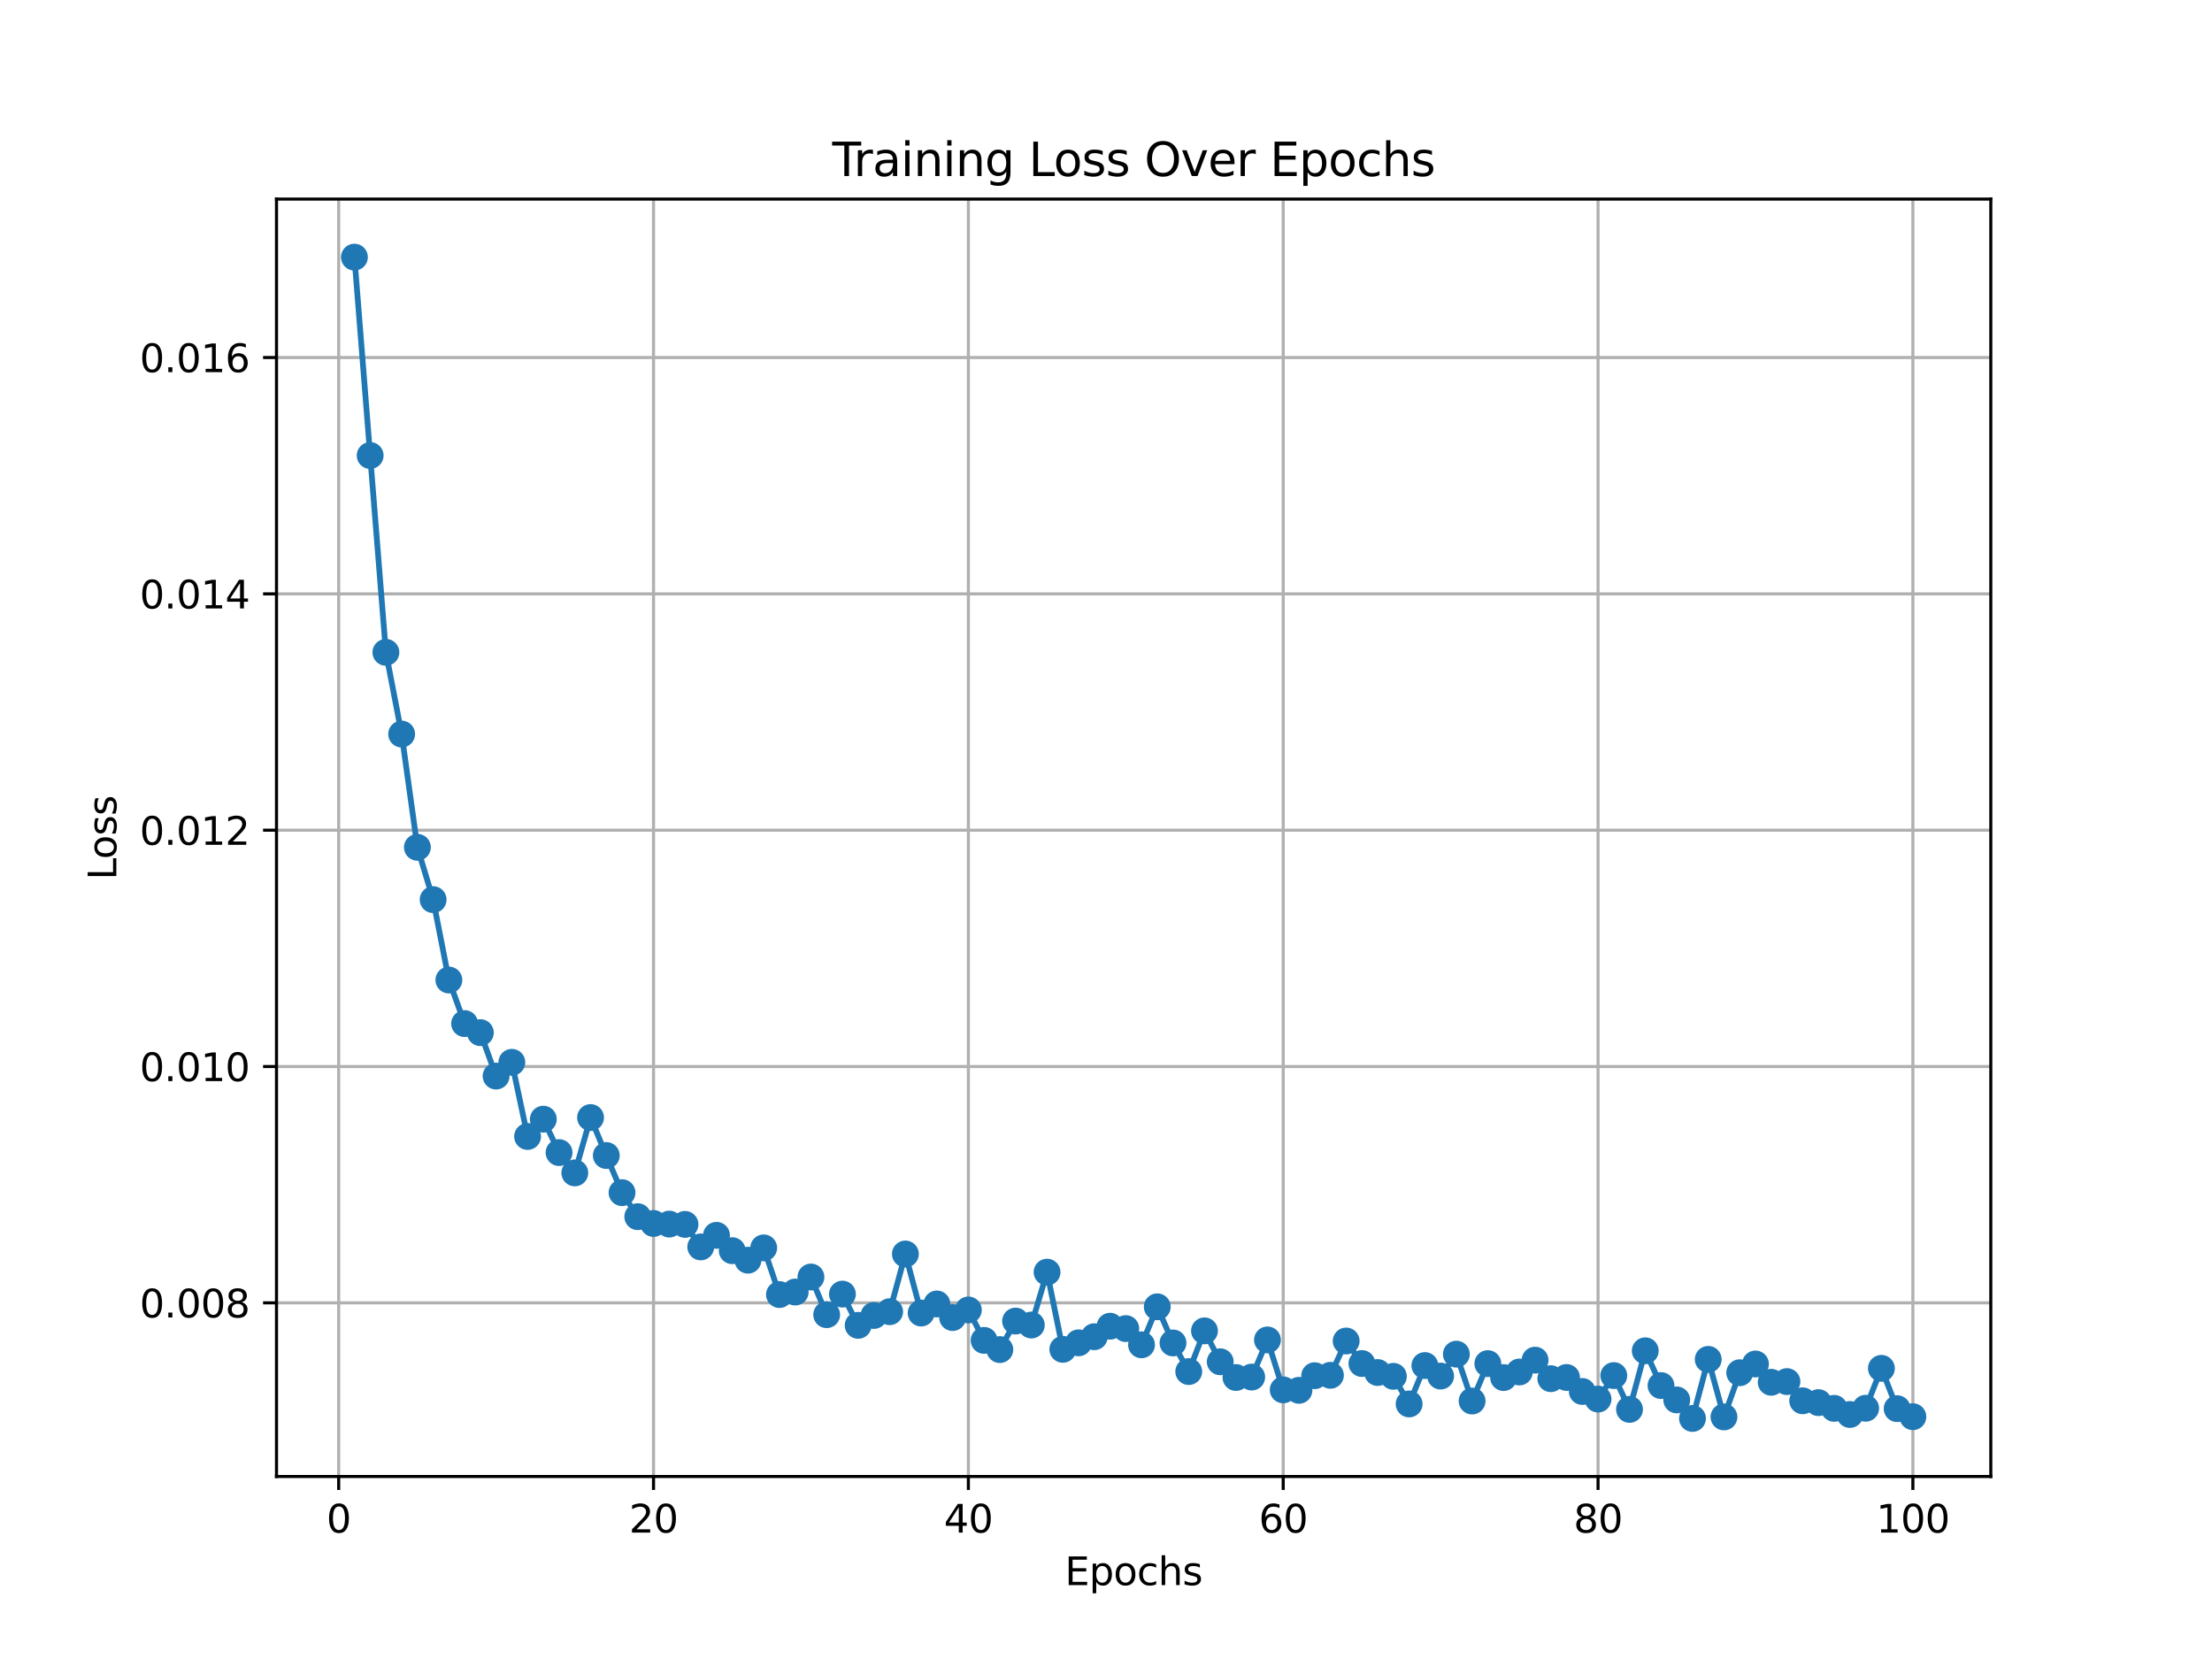 <?xml version="1.0" encoding="utf-8" standalone="no"?>
<!DOCTYPE svg PUBLIC "-//W3C//DTD SVG 1.1//EN"
  "http://www.w3.org/Graphics/SVG/1.1/DTD/svg11.dtd">
<svg xmlns:xlink="http://www.w3.org/1999/xlink" width="576pt" height="432pt" viewBox="0 0 576 432" xmlns="http://www.w3.org/2000/svg" version="1.1">
 <defs>
  <style type="text/css">*{stroke-linejoin: round; stroke-linecap: butt}</style>
 </defs>
 <g id="figure_1">
  <g id="patch_1">
   <path d="M 0 432 
L 576 432 
L 576 0 
L 0 0 
z
" style="fill: #ffffff"/>
  </g>
  <g id="axes_1">
   <g id="patch_2">
    <path d="M 72 384.48 
L 518.4 384.48 
L 518.4 51.84 
L 72 51.84 
z
" style="fill: #ffffff"/>
   </g>
   <g id="matplotlib.axis_1">
    <g id="xtick_1">
     <g id="line2d_1">
      <path d="M 88.192 384.48 
L 88.192 51.84 
" clip-path="url(#p25799b0b6e)" style="fill: none; stroke: #b0b0b0; stroke-width: 0.8; stroke-linecap: square"/>
     </g>
     <g id="line2d_2">
      <defs>
       <path id="m9b8118a539" d="M 0 0 
L 0 3.5 
" style="stroke: #000000; stroke-width: 0.8"/>
      </defs>
      <g>
       <use xlink:href="#m9b8118a539" x="88.192" y="384.48" style="stroke: #000000; stroke-width: 0.8"/>
      </g>
     </g>
     <g id="text_1">
      <!-- 0 -->
      <g transform="translate(85.01 399.078) scale(0.1 -0.1)">
       <defs>
        <path id="DejaVuSans-30" d="M 2034 4250 
Q 1547 4250 1301 3770 
Q 1056 3291 1056 2328 
Q 1056 1369 1301 889 
Q 1547 409 2034 409 
Q 2525 409 2770 889 
Q 3016 1369 3016 2328 
Q 3016 3291 2770 3770 
Q 2525 4250 2034 4250 
z
M 2034 4750 
Q 2819 4750 3233 4129 
Q 3647 3509 3647 2328 
Q 3647 1150 3233 529 
Q 2819 -91 2034 -91 
Q 1250 -91 836 529 
Q 422 1150 422 2328 
Q 422 3509 836 4129 
Q 1250 4750 2034 4750 
z
" transform="scale(0.016)"/>
       </defs>
       <use xlink:href="#DejaVuSans-30"/>
      </g>
     </g>
    </g>
    <g id="xtick_2">
     <g id="line2d_3">
      <path d="M 170.175 384.48 
L 170.175 51.84 
" clip-path="url(#p25799b0b6e)" style="fill: none; stroke: #b0b0b0; stroke-width: 0.8; stroke-linecap: square"/>
     </g>
     <g id="line2d_4">
      <g>
       <use xlink:href="#m9b8118a539" x="170.175" y="384.48" style="stroke: #000000; stroke-width: 0.8"/>
      </g>
     </g>
     <g id="text_2">
      <!-- 20 -->
      <g transform="translate(163.813 399.078) scale(0.1 -0.1)">
       <defs>
        <path id="DejaVuSans-32" d="M 1228 531 
L 3431 531 
L 3431 0 
L 469 0 
L 469 531 
Q 828 903 1448 1529 
Q 2069 2156 2228 2338 
Q 2531 2678 2651 2914 
Q 2772 3150 2772 3378 
Q 2772 3750 2511 3984 
Q 2250 4219 1831 4219 
Q 1534 4219 1204 4116 
Q 875 4013 500 3803 
L 500 4441 
Q 881 4594 1212 4672 
Q 1544 4750 1819 4750 
Q 2544 4750 2975 4387 
Q 3406 4025 3406 3419 
Q 3406 3131 3298 2873 
Q 3191 2616 2906 2266 
Q 2828 2175 2409 1742 
Q 1991 1309 1228 531 
z
" transform="scale(0.016)"/>
       </defs>
       <use xlink:href="#DejaVuSans-32"/>
       <use xlink:href="#DejaVuSans-30" x="63.623"/>
      </g>
     </g>
    </g>
    <g id="xtick_3">
     <g id="line2d_5">
      <path d="M 252.159 384.48 
L 252.159 51.84 
" clip-path="url(#p25799b0b6e)" style="fill: none; stroke: #b0b0b0; stroke-width: 0.8; stroke-linecap: square"/>
     </g>
     <g id="line2d_6">
      <g>
       <use xlink:href="#m9b8118a539" x="252.159" y="384.48" style="stroke: #000000; stroke-width: 0.8"/>
      </g>
     </g>
     <g id="text_3">
      <!-- 40 -->
      <g transform="translate(245.796 399.078) scale(0.1 -0.1)">
       <defs>
        <path id="DejaVuSans-34" d="M 2419 4116 
L 825 1625 
L 2419 1625 
L 2419 4116 
z
M 2253 4666 
L 3047 4666 
L 3047 1625 
L 3713 1625 
L 3713 1100 
L 3047 1100 
L 3047 0 
L 2419 0 
L 2419 1100 
L 313 1100 
L 313 1709 
L 2253 4666 
z
" transform="scale(0.016)"/>
       </defs>
       <use xlink:href="#DejaVuSans-34"/>
       <use xlink:href="#DejaVuSans-30" x="63.623"/>
      </g>
     </g>
    </g>
    <g id="xtick_4">
     <g id="line2d_7">
      <path d="M 334.142 384.48 
L 334.142 51.84 
" clip-path="url(#p25799b0b6e)" style="fill: none; stroke: #b0b0b0; stroke-width: 0.8; stroke-linecap: square"/>
     </g>
     <g id="line2d_8">
      <g>
       <use xlink:href="#m9b8118a539" x="334.142" y="384.48" style="stroke: #000000; stroke-width: 0.8"/>
      </g>
     </g>
     <g id="text_4">
      <!-- 60 -->
      <g transform="translate(327.78 399.078) scale(0.1 -0.1)">
       <defs>
        <path id="DejaVuSans-36" d="M 2113 2584 
Q 1688 2584 1439 2293 
Q 1191 2003 1191 1497 
Q 1191 994 1439 701 
Q 1688 409 2113 409 
Q 2538 409 2786 701 
Q 3034 994 3034 1497 
Q 3034 2003 2786 2293 
Q 2538 2584 2113 2584 
z
M 3366 4563 
L 3366 3988 
Q 3128 4100 2886 4159 
Q 2644 4219 2406 4219 
Q 1781 4219 1451 3797 
Q 1122 3375 1075 2522 
Q 1259 2794 1537 2939 
Q 1816 3084 2150 3084 
Q 2853 3084 3261 2657 
Q 3669 2231 3669 1497 
Q 3669 778 3244 343 
Q 2819 -91 2113 -91 
Q 1303 -91 875 529 
Q 447 1150 447 2328 
Q 447 3434 972 4092 
Q 1497 4750 2381 4750 
Q 2619 4750 2861 4703 
Q 3103 4656 3366 4563 
z
" transform="scale(0.016)"/>
       </defs>
       <use xlink:href="#DejaVuSans-36"/>
       <use xlink:href="#DejaVuSans-30" x="63.623"/>
      </g>
     </g>
    </g>
    <g id="xtick_5">
     <g id="line2d_9">
      <path d="M 416.126 384.48 
L 416.126 51.84 
" clip-path="url(#p25799b0b6e)" style="fill: none; stroke: #b0b0b0; stroke-width: 0.8; stroke-linecap: square"/>
     </g>
     <g id="line2d_10">
      <g>
       <use xlink:href="#m9b8118a539" x="416.126" y="384.48" style="stroke: #000000; stroke-width: 0.8"/>
      </g>
     </g>
     <g id="text_5">
      <!-- 80 -->
      <g transform="translate(409.763 399.078) scale(0.1 -0.1)">
       <defs>
        <path id="DejaVuSans-38" d="M 2034 2216 
Q 1584 2216 1326 1975 
Q 1069 1734 1069 1313 
Q 1069 891 1326 650 
Q 1584 409 2034 409 
Q 2484 409 2743 651 
Q 3003 894 3003 1313 
Q 3003 1734 2745 1975 
Q 2488 2216 2034 2216 
z
M 1403 2484 
Q 997 2584 770 2862 
Q 544 3141 544 3541 
Q 544 4100 942 4425 
Q 1341 4750 2034 4750 
Q 2731 4750 3128 4425 
Q 3525 4100 3525 3541 
Q 3525 3141 3298 2862 
Q 3072 2584 2669 2484 
Q 3125 2378 3379 2068 
Q 3634 1759 3634 1313 
Q 3634 634 3220 271 
Q 2806 -91 2034 -91 
Q 1263 -91 848 271 
Q 434 634 434 1313 
Q 434 1759 690 2068 
Q 947 2378 1403 2484 
z
M 1172 3481 
Q 1172 3119 1398 2916 
Q 1625 2713 2034 2713 
Q 2441 2713 2670 2916 
Q 2900 3119 2900 3481 
Q 2900 3844 2670 4047 
Q 2441 4250 2034 4250 
Q 1625 4250 1398 4047 
Q 1172 3844 1172 3481 
z
" transform="scale(0.016)"/>
       </defs>
       <use xlink:href="#DejaVuSans-38"/>
       <use xlink:href="#DejaVuSans-30" x="63.623"/>
      </g>
     </g>
    </g>
    <g id="xtick_6">
     <g id="line2d_11">
      <path d="M 498.109 384.48 
L 498.109 51.84 
" clip-path="url(#p25799b0b6e)" style="fill: none; stroke: #b0b0b0; stroke-width: 0.8; stroke-linecap: square"/>
     </g>
     <g id="line2d_12">
      <g>
       <use xlink:href="#m9b8118a539" x="498.109" y="384.48" style="stroke: #000000; stroke-width: 0.8"/>
      </g>
     </g>
     <g id="text_6">
      <!-- 100 -->
      <g transform="translate(488.565 399.078) scale(0.1 -0.1)">
       <defs>
        <path id="DejaVuSans-31" d="M 794 531 
L 1825 531 
L 1825 4091 
L 703 3866 
L 703 4441 
L 1819 4666 
L 2450 4666 
L 2450 531 
L 3481 531 
L 3481 0 
L 794 0 
L 794 531 
z
" transform="scale(0.016)"/>
       </defs>
       <use xlink:href="#DejaVuSans-31"/>
       <use xlink:href="#DejaVuSans-30" x="63.623"/>
       <use xlink:href="#DejaVuSans-30" x="127.246"/>
      </g>
     </g>
    </g>
    <g id="text_7">
     <!-- Epochs -->
     <g transform="translate(277.284 412.757) scale(0.1 -0.1)">
      <defs>
       <path id="DejaVuSans-45" d="M 628 4666 
L 3578 4666 
L 3578 4134 
L 1259 4134 
L 1259 2753 
L 3481 2753 
L 3481 2222 
L 1259 2222 
L 1259 531 
L 3634 531 
L 3634 0 
L 628 0 
L 628 4666 
z
" transform="scale(0.016)"/>
       <path id="DejaVuSans-70" d="M 1159 525 
L 1159 -1331 
L 581 -1331 
L 581 3500 
L 1159 3500 
L 1159 2969 
Q 1341 3281 1617 3432 
Q 1894 3584 2278 3584 
Q 2916 3584 3314 3078 
Q 3713 2572 3713 1747 
Q 3713 922 3314 415 
Q 2916 -91 2278 -91 
Q 1894 -91 1617 61 
Q 1341 213 1159 525 
z
M 3116 1747 
Q 3116 2381 2855 2742 
Q 2594 3103 2138 3103 
Q 1681 3103 1420 2742 
Q 1159 2381 1159 1747 
Q 1159 1113 1420 752 
Q 1681 391 2138 391 
Q 2594 391 2855 752 
Q 3116 1113 3116 1747 
z
" transform="scale(0.016)"/>
       <path id="DejaVuSans-6f" d="M 1959 3097 
Q 1497 3097 1228 2736 
Q 959 2375 959 1747 
Q 959 1119 1226 758 
Q 1494 397 1959 397 
Q 2419 397 2687 759 
Q 2956 1122 2956 1747 
Q 2956 2369 2687 2733 
Q 2419 3097 1959 3097 
z
M 1959 3584 
Q 2709 3584 3137 3096 
Q 3566 2609 3566 1747 
Q 3566 888 3137 398 
Q 2709 -91 1959 -91 
Q 1206 -91 779 398 
Q 353 888 353 1747 
Q 353 2609 779 3096 
Q 1206 3584 1959 3584 
z
" transform="scale(0.016)"/>
       <path id="DejaVuSans-63" d="M 3122 3366 
L 3122 2828 
Q 2878 2963 2633 3030 
Q 2388 3097 2138 3097 
Q 1578 3097 1268 2742 
Q 959 2388 959 1747 
Q 959 1106 1268 751 
Q 1578 397 2138 397 
Q 2388 397 2633 464 
Q 2878 531 3122 666 
L 3122 134 
Q 2881 22 2623 -34 
Q 2366 -91 2075 -91 
Q 1284 -91 818 406 
Q 353 903 353 1747 
Q 353 2603 823 3093 
Q 1294 3584 2113 3584 
Q 2378 3584 2631 3529 
Q 2884 3475 3122 3366 
z
" transform="scale(0.016)"/>
       <path id="DejaVuSans-68" d="M 3513 2113 
L 3513 0 
L 2938 0 
L 2938 2094 
Q 2938 2591 2744 2837 
Q 2550 3084 2163 3084 
Q 1697 3084 1428 2787 
Q 1159 2491 1159 1978 
L 1159 0 
L 581 0 
L 581 4863 
L 1159 4863 
L 1159 2956 
Q 1366 3272 1645 3428 
Q 1925 3584 2291 3584 
Q 2894 3584 3203 3211 
Q 3513 2838 3513 2113 
z
" transform="scale(0.016)"/>
       <path id="DejaVuSans-73" d="M 2834 3397 
L 2834 2853 
Q 2591 2978 2328 3040 
Q 2066 3103 1784 3103 
Q 1356 3103 1142 2972 
Q 928 2841 928 2578 
Q 928 2378 1081 2264 
Q 1234 2150 1697 2047 
L 1894 2003 
Q 2506 1872 2764 1633 
Q 3022 1394 3022 966 
Q 3022 478 2636 193 
Q 2250 -91 1575 -91 
Q 1294 -91 989 -36 
Q 684 19 347 128 
L 347 722 
Q 666 556 975 473 
Q 1284 391 1588 391 
Q 1994 391 2212 530 
Q 2431 669 2431 922 
Q 2431 1156 2273 1281 
Q 2116 1406 1581 1522 
L 1381 1569 
Q 847 1681 609 1914 
Q 372 2147 372 2553 
Q 372 3047 722 3315 
Q 1072 3584 1716 3584 
Q 2034 3584 2315 3537 
Q 2597 3491 2834 3397 
z
" transform="scale(0.016)"/>
      </defs>
      <use xlink:href="#DejaVuSans-45"/>
      <use xlink:href="#DejaVuSans-70" x="63.184"/>
      <use xlink:href="#DejaVuSans-6f" x="126.66"/>
      <use xlink:href="#DejaVuSans-63" x="187.842"/>
      <use xlink:href="#DejaVuSans-68" x="242.822"/>
      <use xlink:href="#DejaVuSans-73" x="306.201"/>
     </g>
    </g>
   </g>
   <g id="matplotlib.axis_2">
    <g id="ytick_1">
     <g id="line2d_13">
      <path d="M 72 339.262 
L 518.4 339.262 
" clip-path="url(#p25799b0b6e)" style="fill: none; stroke: #b0b0b0; stroke-width: 0.8; stroke-linecap: square"/>
     </g>
     <g id="line2d_14">
      <defs>
       <path id="m3cd720a774" d="M 0 0 
L -3.5 0 
" style="stroke: #000000; stroke-width: 0.8"/>
      </defs>
      <g>
       <use xlink:href="#m3cd720a774" x="72" y="339.262" style="stroke: #000000; stroke-width: 0.8"/>
      </g>
     </g>
     <g id="text_8">
      <!-- 0.008 -->
      <g transform="translate(36.372 343.062) scale(0.1 -0.1)">
       <defs>
        <path id="DejaVuSans-2e" d="M 684 794 
L 1344 794 
L 1344 0 
L 684 0 
L 684 794 
z
" transform="scale(0.016)"/>
       </defs>
       <use xlink:href="#DejaVuSans-30"/>
       <use xlink:href="#DejaVuSans-2e" x="63.623"/>
       <use xlink:href="#DejaVuSans-30" x="95.41"/>
       <use xlink:href="#DejaVuSans-30" x="159.033"/>
       <use xlink:href="#DejaVuSans-38" x="222.656"/>
      </g>
     </g>
    </g>
    <g id="ytick_2">
     <g id="line2d_15">
      <path d="M 72 277.722 
L 518.4 277.722 
" clip-path="url(#p25799b0b6e)" style="fill: none; stroke: #b0b0b0; stroke-width: 0.8; stroke-linecap: square"/>
     </g>
     <g id="line2d_16">
      <g>
       <use xlink:href="#m3cd720a774" x="72" y="277.722" style="stroke: #000000; stroke-width: 0.8"/>
      </g>
     </g>
     <g id="text_9">
      <!-- 0.010 -->
      <g transform="translate(36.372 281.521) scale(0.1 -0.1)">
       <use xlink:href="#DejaVuSans-30"/>
       <use xlink:href="#DejaVuSans-2e" x="63.623"/>
       <use xlink:href="#DejaVuSans-30" x="95.41"/>
       <use xlink:href="#DejaVuSans-31" x="159.033"/>
       <use xlink:href="#DejaVuSans-30" x="222.656"/>
      </g>
     </g>
    </g>
    <g id="ytick_3">
     <g id="line2d_17">
      <path d="M 72 216.182 
L 518.4 216.182 
" clip-path="url(#p25799b0b6e)" style="fill: none; stroke: #b0b0b0; stroke-width: 0.8; stroke-linecap: square"/>
     </g>
     <g id="line2d_18">
      <g>
       <use xlink:href="#m3cd720a774" x="72" y="216.182" style="stroke: #000000; stroke-width: 0.8"/>
      </g>
     </g>
     <g id="text_10">
      <!-- 0.012 -->
      <g transform="translate(36.372 219.981) scale(0.1 -0.1)">
       <use xlink:href="#DejaVuSans-30"/>
       <use xlink:href="#DejaVuSans-2e" x="63.623"/>
       <use xlink:href="#DejaVuSans-30" x="95.41"/>
       <use xlink:href="#DejaVuSans-31" x="159.033"/>
       <use xlink:href="#DejaVuSans-32" x="222.656"/>
      </g>
     </g>
    </g>
    <g id="ytick_4">
     <g id="line2d_19">
      <path d="M 72 154.641 
L 518.4 154.641 
" clip-path="url(#p25799b0b6e)" style="fill: none; stroke: #b0b0b0; stroke-width: 0.8; stroke-linecap: square"/>
     </g>
     <g id="line2d_20">
      <g>
       <use xlink:href="#m3cd720a774" x="72" y="154.641" style="stroke: #000000; stroke-width: 0.8"/>
      </g>
     </g>
     <g id="text_11">
      <!-- 0.014 -->
      <g transform="translate(36.372 158.441) scale(0.1 -0.1)">
       <use xlink:href="#DejaVuSans-30"/>
       <use xlink:href="#DejaVuSans-2e" x="63.623"/>
       <use xlink:href="#DejaVuSans-30" x="95.41"/>
       <use xlink:href="#DejaVuSans-31" x="159.033"/>
       <use xlink:href="#DejaVuSans-34" x="222.656"/>
      </g>
     </g>
    </g>
    <g id="ytick_5">
     <g id="line2d_21">
      <path d="M 72 93.101 
L 518.4 93.101 
" clip-path="url(#p25799b0b6e)" style="fill: none; stroke: #b0b0b0; stroke-width: 0.8; stroke-linecap: square"/>
     </g>
     <g id="line2d_22">
      <g>
       <use xlink:href="#m3cd720a774" x="72" y="93.101" style="stroke: #000000; stroke-width: 0.8"/>
      </g>
     </g>
     <g id="text_12">
      <!-- 0.016 -->
      <g transform="translate(36.372 96.9) scale(0.1 -0.1)">
       <use xlink:href="#DejaVuSans-30"/>
       <use xlink:href="#DejaVuSans-2e" x="63.623"/>
       <use xlink:href="#DejaVuSans-30" x="95.41"/>
       <use xlink:href="#DejaVuSans-31" x="159.033"/>
       <use xlink:href="#DejaVuSans-36" x="222.656"/>
      </g>
     </g>
    </g>
    <g id="text_13">
     <!-- Loss -->
     <g transform="translate(30.292 229.127) rotate(-90) scale(0.1 -0.1)">
      <defs>
       <path id="DejaVuSans-4c" d="M 628 4666 
L 1259 4666 
L 1259 531 
L 3531 531 
L 3531 0 
L 628 0 
L 628 4666 
z
" transform="scale(0.016)"/>
      </defs>
      <use xlink:href="#DejaVuSans-4c"/>
      <use xlink:href="#DejaVuSans-6f" x="53.963"/>
      <use xlink:href="#DejaVuSans-73" x="115.145"/>
      <use xlink:href="#DejaVuSans-73" x="167.244"/>
     </g>
    </g>
   </g>
   <g id="line2d_23">
    <path d="M 92.291 66.96 
L 96.39 118.613 
L 100.489 169.873 
L 104.588 191.15 
L 108.688 220.639 
L 112.787 234.261 
L 116.886 255.194 
L 120.985 266.537 
L 125.084 268.898 
L 129.183 280.21 
L 133.283 276.626 
L 137.382 295.935 
L 141.481 291.43 
L 145.58 300.131 
L 149.679 305.418 
L 153.779 291.008 
L 157.878 300.89 
L 161.977 310.566 
L 166.076 316.82 
L 170.175 318.587 
L 174.274 318.752 
L 178.374 318.831 
L 182.473 324.695 
L 186.572 321.677 
L 190.671 325.674 
L 194.77 328.15 
L 198.869 324.945 
L 202.969 337.102 
L 207.068 336.443 
L 211.167 332.534 
L 215.266 342.343 
L 219.365 336.981 
L 223.464 345.12 
L 227.564 342.55 
L 231.663 341.563 
L 235.762 326.537 
L 239.861 341.912 
L 243.96 339.55 
L 248.06 343.09 
L 252.159 341.108 
L 256.258 349.032 
L 260.357 351.432 
L 264.456 344.002 
L 268.555 345.035 
L 272.655 331.263 
L 276.754 351.364 
L 280.853 349.668 
L 284.952 348.078 
L 289.051 345.345 
L 293.15 345.964 
L 297.25 350.188 
L 301.349 340.291 
L 305.448 349.7 
L 309.547 357.151 
L 313.646 346.554 
L 317.745 354.603 
L 321.845 358.698 
L 325.944 358.586 
L 330.043 348.913 
L 334.142 361.916 
L 338.241 362.036 
L 342.34 358.229 
L 346.44 358.125 
L 350.539 349.193 
L 354.638 355.06 
L 358.737 357.402 
L 362.836 358.392 
L 366.936 365.585 
L 371.035 355.586 
L 375.134 358.326 
L 379.233 352.621 
L 383.332 364.825 
L 387.431 355.082 
L 391.531 358.715 
L 395.63 357.263 
L 399.729 354.179 
L 403.828 359.002 
L 407.927 358.692 
L 412.026 362.337 
L 416.126 364.321 
L 420.225 358.2 
L 424.324 367 
L 428.423 351.744 
L 432.522 360.801 
L 436.621 364.539 
L 440.721 369.36 
L 444.82 353.978 
L 448.919 368.967 
L 453.018 357.457 
L 457.117 355.177 
L 461.217 359.944 
L 465.316 359.767 
L 469.415 364.765 
L 473.514 365.242 
L 477.613 366.733 
L 481.712 368.328 
L 485.812 366.707 
L 489.911 356.316 
L 494.01 366.813 
L 498.109 368.906 
" clip-path="url(#p25799b0b6e)" style="fill: none; stroke: #1f77b4; stroke-width: 1.5; stroke-linecap: square"/>
    <defs>
     <path id="m72b2e6fbce" d="M 0 3 
C 0.796 3 1.559 2.684 2.121 2.121 
C 2.684 1.559 3 0.796 3 0 
C 3 -0.796 2.684 -1.559 2.121 -2.121 
C 1.559 -2.684 0.796 -3 0 -3 
C -0.796 -3 -1.559 -2.684 -2.121 -2.121 
C -2.684 -1.559 -3 -0.796 -3 0 
C -3 0.796 -2.684 1.559 -2.121 2.121 
C -1.559 2.684 -0.796 3 0 3 
z
" style="stroke: #1f77b4"/>
    </defs>
    <g clip-path="url(#p25799b0b6e)">
     <use xlink:href="#m72b2e6fbce" x="92.291" y="66.96" style="fill: #1f77b4; stroke: #1f77b4"/>
     <use xlink:href="#m72b2e6fbce" x="96.39" y="118.613" style="fill: #1f77b4; stroke: #1f77b4"/>
     <use xlink:href="#m72b2e6fbce" x="100.489" y="169.873" style="fill: #1f77b4; stroke: #1f77b4"/>
     <use xlink:href="#m72b2e6fbce" x="104.588" y="191.15" style="fill: #1f77b4; stroke: #1f77b4"/>
     <use xlink:href="#m72b2e6fbce" x="108.688" y="220.639" style="fill: #1f77b4; stroke: #1f77b4"/>
     <use xlink:href="#m72b2e6fbce" x="112.787" y="234.261" style="fill: #1f77b4; stroke: #1f77b4"/>
     <use xlink:href="#m72b2e6fbce" x="116.886" y="255.194" style="fill: #1f77b4; stroke: #1f77b4"/>
     <use xlink:href="#m72b2e6fbce" x="120.985" y="266.537" style="fill: #1f77b4; stroke: #1f77b4"/>
     <use xlink:href="#m72b2e6fbce" x="125.084" y="268.898" style="fill: #1f77b4; stroke: #1f77b4"/>
     <use xlink:href="#m72b2e6fbce" x="129.183" y="280.21" style="fill: #1f77b4; stroke: #1f77b4"/>
     <use xlink:href="#m72b2e6fbce" x="133.283" y="276.626" style="fill: #1f77b4; stroke: #1f77b4"/>
     <use xlink:href="#m72b2e6fbce" x="137.382" y="295.935" style="fill: #1f77b4; stroke: #1f77b4"/>
     <use xlink:href="#m72b2e6fbce" x="141.481" y="291.43" style="fill: #1f77b4; stroke: #1f77b4"/>
     <use xlink:href="#m72b2e6fbce" x="145.58" y="300.131" style="fill: #1f77b4; stroke: #1f77b4"/>
     <use xlink:href="#m72b2e6fbce" x="149.679" y="305.418" style="fill: #1f77b4; stroke: #1f77b4"/>
     <use xlink:href="#m72b2e6fbce" x="153.779" y="291.008" style="fill: #1f77b4; stroke: #1f77b4"/>
     <use xlink:href="#m72b2e6fbce" x="157.878" y="300.89" style="fill: #1f77b4; stroke: #1f77b4"/>
     <use xlink:href="#m72b2e6fbce" x="161.977" y="310.566" style="fill: #1f77b4; stroke: #1f77b4"/>
     <use xlink:href="#m72b2e6fbce" x="166.076" y="316.82" style="fill: #1f77b4; stroke: #1f77b4"/>
     <use xlink:href="#m72b2e6fbce" x="170.175" y="318.587" style="fill: #1f77b4; stroke: #1f77b4"/>
     <use xlink:href="#m72b2e6fbce" x="174.274" y="318.752" style="fill: #1f77b4; stroke: #1f77b4"/>
     <use xlink:href="#m72b2e6fbce" x="178.374" y="318.831" style="fill: #1f77b4; stroke: #1f77b4"/>
     <use xlink:href="#m72b2e6fbce" x="182.473" y="324.695" style="fill: #1f77b4; stroke: #1f77b4"/>
     <use xlink:href="#m72b2e6fbce" x="186.572" y="321.677" style="fill: #1f77b4; stroke: #1f77b4"/>
     <use xlink:href="#m72b2e6fbce" x="190.671" y="325.674" style="fill: #1f77b4; stroke: #1f77b4"/>
     <use xlink:href="#m72b2e6fbce" x="194.77" y="328.15" style="fill: #1f77b4; stroke: #1f77b4"/>
     <use xlink:href="#m72b2e6fbce" x="198.869" y="324.945" style="fill: #1f77b4; stroke: #1f77b4"/>
     <use xlink:href="#m72b2e6fbce" x="202.969" y="337.102" style="fill: #1f77b4; stroke: #1f77b4"/>
     <use xlink:href="#m72b2e6fbce" x="207.068" y="336.443" style="fill: #1f77b4; stroke: #1f77b4"/>
     <use xlink:href="#m72b2e6fbce" x="211.167" y="332.534" style="fill: #1f77b4; stroke: #1f77b4"/>
     <use xlink:href="#m72b2e6fbce" x="215.266" y="342.343" style="fill: #1f77b4; stroke: #1f77b4"/>
     <use xlink:href="#m72b2e6fbce" x="219.365" y="336.981" style="fill: #1f77b4; stroke: #1f77b4"/>
     <use xlink:href="#m72b2e6fbce" x="223.464" y="345.12" style="fill: #1f77b4; stroke: #1f77b4"/>
     <use xlink:href="#m72b2e6fbce" x="227.564" y="342.55" style="fill: #1f77b4; stroke: #1f77b4"/>
     <use xlink:href="#m72b2e6fbce" x="231.663" y="341.563" style="fill: #1f77b4; stroke: #1f77b4"/>
     <use xlink:href="#m72b2e6fbce" x="235.762" y="326.537" style="fill: #1f77b4; stroke: #1f77b4"/>
     <use xlink:href="#m72b2e6fbce" x="239.861" y="341.912" style="fill: #1f77b4; stroke: #1f77b4"/>
     <use xlink:href="#m72b2e6fbce" x="243.96" y="339.55" style="fill: #1f77b4; stroke: #1f77b4"/>
     <use xlink:href="#m72b2e6fbce" x="248.06" y="343.09" style="fill: #1f77b4; stroke: #1f77b4"/>
     <use xlink:href="#m72b2e6fbce" x="252.159" y="341.108" style="fill: #1f77b4; stroke: #1f77b4"/>
     <use xlink:href="#m72b2e6fbce" x="256.258" y="349.032" style="fill: #1f77b4; stroke: #1f77b4"/>
     <use xlink:href="#m72b2e6fbce" x="260.357" y="351.432" style="fill: #1f77b4; stroke: #1f77b4"/>
     <use xlink:href="#m72b2e6fbce" x="264.456" y="344.002" style="fill: #1f77b4; stroke: #1f77b4"/>
     <use xlink:href="#m72b2e6fbce" x="268.555" y="345.035" style="fill: #1f77b4; stroke: #1f77b4"/>
     <use xlink:href="#m72b2e6fbce" x="272.655" y="331.263" style="fill: #1f77b4; stroke: #1f77b4"/>
     <use xlink:href="#m72b2e6fbce" x="276.754" y="351.364" style="fill: #1f77b4; stroke: #1f77b4"/>
     <use xlink:href="#m72b2e6fbce" x="280.853" y="349.668" style="fill: #1f77b4; stroke: #1f77b4"/>
     <use xlink:href="#m72b2e6fbce" x="284.952" y="348.078" style="fill: #1f77b4; stroke: #1f77b4"/>
     <use xlink:href="#m72b2e6fbce" x="289.051" y="345.345" style="fill: #1f77b4; stroke: #1f77b4"/>
     <use xlink:href="#m72b2e6fbce" x="293.15" y="345.964" style="fill: #1f77b4; stroke: #1f77b4"/>
     <use xlink:href="#m72b2e6fbce" x="297.25" y="350.188" style="fill: #1f77b4; stroke: #1f77b4"/>
     <use xlink:href="#m72b2e6fbce" x="301.349" y="340.291" style="fill: #1f77b4; stroke: #1f77b4"/>
     <use xlink:href="#m72b2e6fbce" x="305.448" y="349.7" style="fill: #1f77b4; stroke: #1f77b4"/>
     <use xlink:href="#m72b2e6fbce" x="309.547" y="357.151" style="fill: #1f77b4; stroke: #1f77b4"/>
     <use xlink:href="#m72b2e6fbce" x="313.646" y="346.554" style="fill: #1f77b4; stroke: #1f77b4"/>
     <use xlink:href="#m72b2e6fbce" x="317.745" y="354.603" style="fill: #1f77b4; stroke: #1f77b4"/>
     <use xlink:href="#m72b2e6fbce" x="321.845" y="358.698" style="fill: #1f77b4; stroke: #1f77b4"/>
     <use xlink:href="#m72b2e6fbce" x="325.944" y="358.586" style="fill: #1f77b4; stroke: #1f77b4"/>
     <use xlink:href="#m72b2e6fbce" x="330.043" y="348.913" style="fill: #1f77b4; stroke: #1f77b4"/>
     <use xlink:href="#m72b2e6fbce" x="334.142" y="361.916" style="fill: #1f77b4; stroke: #1f77b4"/>
     <use xlink:href="#m72b2e6fbce" x="338.241" y="362.036" style="fill: #1f77b4; stroke: #1f77b4"/>
     <use xlink:href="#m72b2e6fbce" x="342.34" y="358.229" style="fill: #1f77b4; stroke: #1f77b4"/>
     <use xlink:href="#m72b2e6fbce" x="346.44" y="358.125" style="fill: #1f77b4; stroke: #1f77b4"/>
     <use xlink:href="#m72b2e6fbce" x="350.539" y="349.193" style="fill: #1f77b4; stroke: #1f77b4"/>
     <use xlink:href="#m72b2e6fbce" x="354.638" y="355.06" style="fill: #1f77b4; stroke: #1f77b4"/>
     <use xlink:href="#m72b2e6fbce" x="358.737" y="357.402" style="fill: #1f77b4; stroke: #1f77b4"/>
     <use xlink:href="#m72b2e6fbce" x="362.836" y="358.392" style="fill: #1f77b4; stroke: #1f77b4"/>
     <use xlink:href="#m72b2e6fbce" x="366.936" y="365.585" style="fill: #1f77b4; stroke: #1f77b4"/>
     <use xlink:href="#m72b2e6fbce" x="371.035" y="355.586" style="fill: #1f77b4; stroke: #1f77b4"/>
     <use xlink:href="#m72b2e6fbce" x="375.134" y="358.326" style="fill: #1f77b4; stroke: #1f77b4"/>
     <use xlink:href="#m72b2e6fbce" x="379.233" y="352.621" style="fill: #1f77b4; stroke: #1f77b4"/>
     <use xlink:href="#m72b2e6fbce" x="383.332" y="364.825" style="fill: #1f77b4; stroke: #1f77b4"/>
     <use xlink:href="#m72b2e6fbce" x="387.431" y="355.082" style="fill: #1f77b4; stroke: #1f77b4"/>
     <use xlink:href="#m72b2e6fbce" x="391.531" y="358.715" style="fill: #1f77b4; stroke: #1f77b4"/>
     <use xlink:href="#m72b2e6fbce" x="395.63" y="357.263" style="fill: #1f77b4; stroke: #1f77b4"/>
     <use xlink:href="#m72b2e6fbce" x="399.729" y="354.179" style="fill: #1f77b4; stroke: #1f77b4"/>
     <use xlink:href="#m72b2e6fbce" x="403.828" y="359.002" style="fill: #1f77b4; stroke: #1f77b4"/>
     <use xlink:href="#m72b2e6fbce" x="407.927" y="358.692" style="fill: #1f77b4; stroke: #1f77b4"/>
     <use xlink:href="#m72b2e6fbce" x="412.026" y="362.337" style="fill: #1f77b4; stroke: #1f77b4"/>
     <use xlink:href="#m72b2e6fbce" x="416.126" y="364.321" style="fill: #1f77b4; stroke: #1f77b4"/>
     <use xlink:href="#m72b2e6fbce" x="420.225" y="358.2" style="fill: #1f77b4; stroke: #1f77b4"/>
     <use xlink:href="#m72b2e6fbce" x="424.324" y="367" style="fill: #1f77b4; stroke: #1f77b4"/>
     <use xlink:href="#m72b2e6fbce" x="428.423" y="351.744" style="fill: #1f77b4; stroke: #1f77b4"/>
     <use xlink:href="#m72b2e6fbce" x="432.522" y="360.801" style="fill: #1f77b4; stroke: #1f77b4"/>
     <use xlink:href="#m72b2e6fbce" x="436.621" y="364.539" style="fill: #1f77b4; stroke: #1f77b4"/>
     <use xlink:href="#m72b2e6fbce" x="440.721" y="369.36" style="fill: #1f77b4; stroke: #1f77b4"/>
     <use xlink:href="#m72b2e6fbce" x="444.82" y="353.978" style="fill: #1f77b4; stroke: #1f77b4"/>
     <use xlink:href="#m72b2e6fbce" x="448.919" y="368.967" style="fill: #1f77b4; stroke: #1f77b4"/>
     <use xlink:href="#m72b2e6fbce" x="453.018" y="357.457" style="fill: #1f77b4; stroke: #1f77b4"/>
     <use xlink:href="#m72b2e6fbce" x="457.117" y="355.177" style="fill: #1f77b4; stroke: #1f77b4"/>
     <use xlink:href="#m72b2e6fbce" x="461.217" y="359.944" style="fill: #1f77b4; stroke: #1f77b4"/>
     <use xlink:href="#m72b2e6fbce" x="465.316" y="359.767" style="fill: #1f77b4; stroke: #1f77b4"/>
     <use xlink:href="#m72b2e6fbce" x="469.415" y="364.765" style="fill: #1f77b4; stroke: #1f77b4"/>
     <use xlink:href="#m72b2e6fbce" x="473.514" y="365.242" style="fill: #1f77b4; stroke: #1f77b4"/>
     <use xlink:href="#m72b2e6fbce" x="477.613" y="366.733" style="fill: #1f77b4; stroke: #1f77b4"/>
     <use xlink:href="#m72b2e6fbce" x="481.712" y="368.328" style="fill: #1f77b4; stroke: #1f77b4"/>
     <use xlink:href="#m72b2e6fbce" x="485.812" y="366.707" style="fill: #1f77b4; stroke: #1f77b4"/>
     <use xlink:href="#m72b2e6fbce" x="489.911" y="356.316" style="fill: #1f77b4; stroke: #1f77b4"/>
     <use xlink:href="#m72b2e6fbce" x="494.01" y="366.813" style="fill: #1f77b4; stroke: #1f77b4"/>
     <use xlink:href="#m72b2e6fbce" x="498.109" y="368.906" style="fill: #1f77b4; stroke: #1f77b4"/>
    </g>
   </g>
   <g id="patch_3">
    <path d="M 72 384.48 
L 72 51.84 
" style="fill: none; stroke: #000000; stroke-width: 0.8; stroke-linejoin: miter; stroke-linecap: square"/>
   </g>
   <g id="patch_4">
    <path d="M 518.4 384.48 
L 518.4 51.84 
" style="fill: none; stroke: #000000; stroke-width: 0.8; stroke-linejoin: miter; stroke-linecap: square"/>
   </g>
   <g id="patch_5">
    <path d="M 72 384.48 
L 518.4 384.48 
" style="fill: none; stroke: #000000; stroke-width: 0.8; stroke-linejoin: miter; stroke-linecap: square"/>
   </g>
   <g id="patch_6">
    <path d="M 72 51.84 
L 518.4 51.84 
" style="fill: none; stroke: #000000; stroke-width: 0.8; stroke-linejoin: miter; stroke-linecap: square"/>
   </g>
   <g id="text_14">
    <!-- Training Loss Over Epochs -->
    <g transform="translate(216.716 45.84) scale(0.12 -0.12)">
     <defs>
      <path id="DejaVuSans-54" d="M -19 4666 
L 3928 4666 
L 3928 4134 
L 2272 4134 
L 2272 0 
L 1638 0 
L 1638 4134 
L -19 4134 
L -19 4666 
z
" transform="scale(0.016)"/>
      <path id="DejaVuSans-72" d="M 2631 2963 
Q 2534 3019 2420 3045 
Q 2306 3072 2169 3072 
Q 1681 3072 1420 2755 
Q 1159 2438 1159 1844 
L 1159 0 
L 581 0 
L 581 3500 
L 1159 3500 
L 1159 2956 
Q 1341 3275 1631 3429 
Q 1922 3584 2338 3584 
Q 2397 3584 2469 3576 
Q 2541 3569 2628 3553 
L 2631 2963 
z
" transform="scale(0.016)"/>
      <path id="DejaVuSans-61" d="M 2194 1759 
Q 1497 1759 1228 1600 
Q 959 1441 959 1056 
Q 959 750 1161 570 
Q 1363 391 1709 391 
Q 2188 391 2477 730 
Q 2766 1069 2766 1631 
L 2766 1759 
L 2194 1759 
z
M 3341 1997 
L 3341 0 
L 2766 0 
L 2766 531 
Q 2569 213 2275 61 
Q 1981 -91 1556 -91 
Q 1019 -91 701 211 
Q 384 513 384 1019 
Q 384 1609 779 1909 
Q 1175 2209 1959 2209 
L 2766 2209 
L 2766 2266 
Q 2766 2663 2505 2880 
Q 2244 3097 1772 3097 
Q 1472 3097 1187 3025 
Q 903 2953 641 2809 
L 641 3341 
Q 956 3463 1253 3523 
Q 1550 3584 1831 3584 
Q 2591 3584 2966 3190 
Q 3341 2797 3341 1997 
z
" transform="scale(0.016)"/>
      <path id="DejaVuSans-69" d="M 603 3500 
L 1178 3500 
L 1178 0 
L 603 0 
L 603 3500 
z
M 603 4863 
L 1178 4863 
L 1178 4134 
L 603 4134 
L 603 4863 
z
" transform="scale(0.016)"/>
      <path id="DejaVuSans-6e" d="M 3513 2113 
L 3513 0 
L 2938 0 
L 2938 2094 
Q 2938 2591 2744 2837 
Q 2550 3084 2163 3084 
Q 1697 3084 1428 2787 
Q 1159 2491 1159 1978 
L 1159 0 
L 581 0 
L 581 3500 
L 1159 3500 
L 1159 2956 
Q 1366 3272 1645 3428 
Q 1925 3584 2291 3584 
Q 2894 3584 3203 3211 
Q 3513 2838 3513 2113 
z
" transform="scale(0.016)"/>
      <path id="DejaVuSans-67" d="M 2906 1791 
Q 2906 2416 2648 2759 
Q 2391 3103 1925 3103 
Q 1463 3103 1205 2759 
Q 947 2416 947 1791 
Q 947 1169 1205 825 
Q 1463 481 1925 481 
Q 2391 481 2648 825 
Q 2906 1169 2906 1791 
z
M 3481 434 
Q 3481 -459 3084 -895 
Q 2688 -1331 1869 -1331 
Q 1566 -1331 1297 -1286 
Q 1028 -1241 775 -1147 
L 775 -588 
Q 1028 -725 1275 -790 
Q 1522 -856 1778 -856 
Q 2344 -856 2625 -561 
Q 2906 -266 2906 331 
L 2906 616 
Q 2728 306 2450 153 
Q 2172 0 1784 0 
Q 1141 0 747 490 
Q 353 981 353 1791 
Q 353 2603 747 3093 
Q 1141 3584 1784 3584 
Q 2172 3584 2450 3431 
Q 2728 3278 2906 2969 
L 2906 3500 
L 3481 3500 
L 3481 434 
z
" transform="scale(0.016)"/>
      <path id="DejaVuSans-20" transform="scale(0.016)"/>
      <path id="DejaVuSans-4f" d="M 2522 4238 
Q 1834 4238 1429 3725 
Q 1025 3213 1025 2328 
Q 1025 1447 1429 934 
Q 1834 422 2522 422 
Q 3209 422 3611 934 
Q 4013 1447 4013 2328 
Q 4013 3213 3611 3725 
Q 3209 4238 2522 4238 
z
M 2522 4750 
Q 3503 4750 4090 4092 
Q 4678 3434 4678 2328 
Q 4678 1225 4090 567 
Q 3503 -91 2522 -91 
Q 1538 -91 948 565 
Q 359 1222 359 2328 
Q 359 3434 948 4092 
Q 1538 4750 2522 4750 
z
" transform="scale(0.016)"/>
      <path id="DejaVuSans-76" d="M 191 3500 
L 800 3500 
L 1894 563 
L 2988 3500 
L 3597 3500 
L 2284 0 
L 1503 0 
L 191 3500 
z
" transform="scale(0.016)"/>
      <path id="DejaVuSans-65" d="M 3597 1894 
L 3597 1613 
L 953 1613 
Q 991 1019 1311 708 
Q 1631 397 2203 397 
Q 2534 397 2845 478 
Q 3156 559 3463 722 
L 3463 178 
Q 3153 47 2828 -22 
Q 2503 -91 2169 -91 
Q 1331 -91 842 396 
Q 353 884 353 1716 
Q 353 2575 817 3079 
Q 1281 3584 2069 3584 
Q 2775 3584 3186 3129 
Q 3597 2675 3597 1894 
z
M 3022 2063 
Q 3016 2534 2758 2815 
Q 2500 3097 2075 3097 
Q 1594 3097 1305 2825 
Q 1016 2553 972 2059 
L 3022 2063 
z
" transform="scale(0.016)"/>
     </defs>
     <use xlink:href="#DejaVuSans-54"/>
     <use xlink:href="#DejaVuSans-72" x="46.334"/>
     <use xlink:href="#DejaVuSans-61" x="87.447"/>
     <use xlink:href="#DejaVuSans-69" x="148.727"/>
     <use xlink:href="#DejaVuSans-6e" x="176.51"/>
     <use xlink:href="#DejaVuSans-69" x="239.889"/>
     <use xlink:href="#DejaVuSans-6e" x="267.672"/>
     <use xlink:href="#DejaVuSans-67" x="331.051"/>
     <use xlink:href="#DejaVuSans-20" x="394.527"/>
     <use xlink:href="#DejaVuSans-4c" x="426.314"/>
     <use xlink:href="#DejaVuSans-6f" x="480.277"/>
     <use xlink:href="#DejaVuSans-73" x="541.459"/>
     <use xlink:href="#DejaVuSans-73" x="593.559"/>
     <use xlink:href="#DejaVuSans-20" x="645.658"/>
     <use xlink:href="#DejaVuSans-4f" x="677.445"/>
     <use xlink:href="#DejaVuSans-76" x="756.156"/>
     <use xlink:href="#DejaVuSans-65" x="815.336"/>
     <use xlink:href="#DejaVuSans-72" x="876.859"/>
     <use xlink:href="#DejaVuSans-20" x="917.973"/>
     <use xlink:href="#DejaVuSans-45" x="949.76"/>
     <use xlink:href="#DejaVuSans-70" x="1012.943"/>
     <use xlink:href="#DejaVuSans-6f" x="1076.42"/>
     <use xlink:href="#DejaVuSans-63" x="1137.602"/>
     <use xlink:href="#DejaVuSans-68" x="1192.582"/>
     <use xlink:href="#DejaVuSans-73" x="1255.961"/>
    </g>
   </g>
  </g>
 </g>
 <defs>
  <clipPath id="p25799b0b6e">
   <rect x="72" y="51.84" width="446.4" height="332.64"/>
  </clipPath>
 </defs>
</svg>
